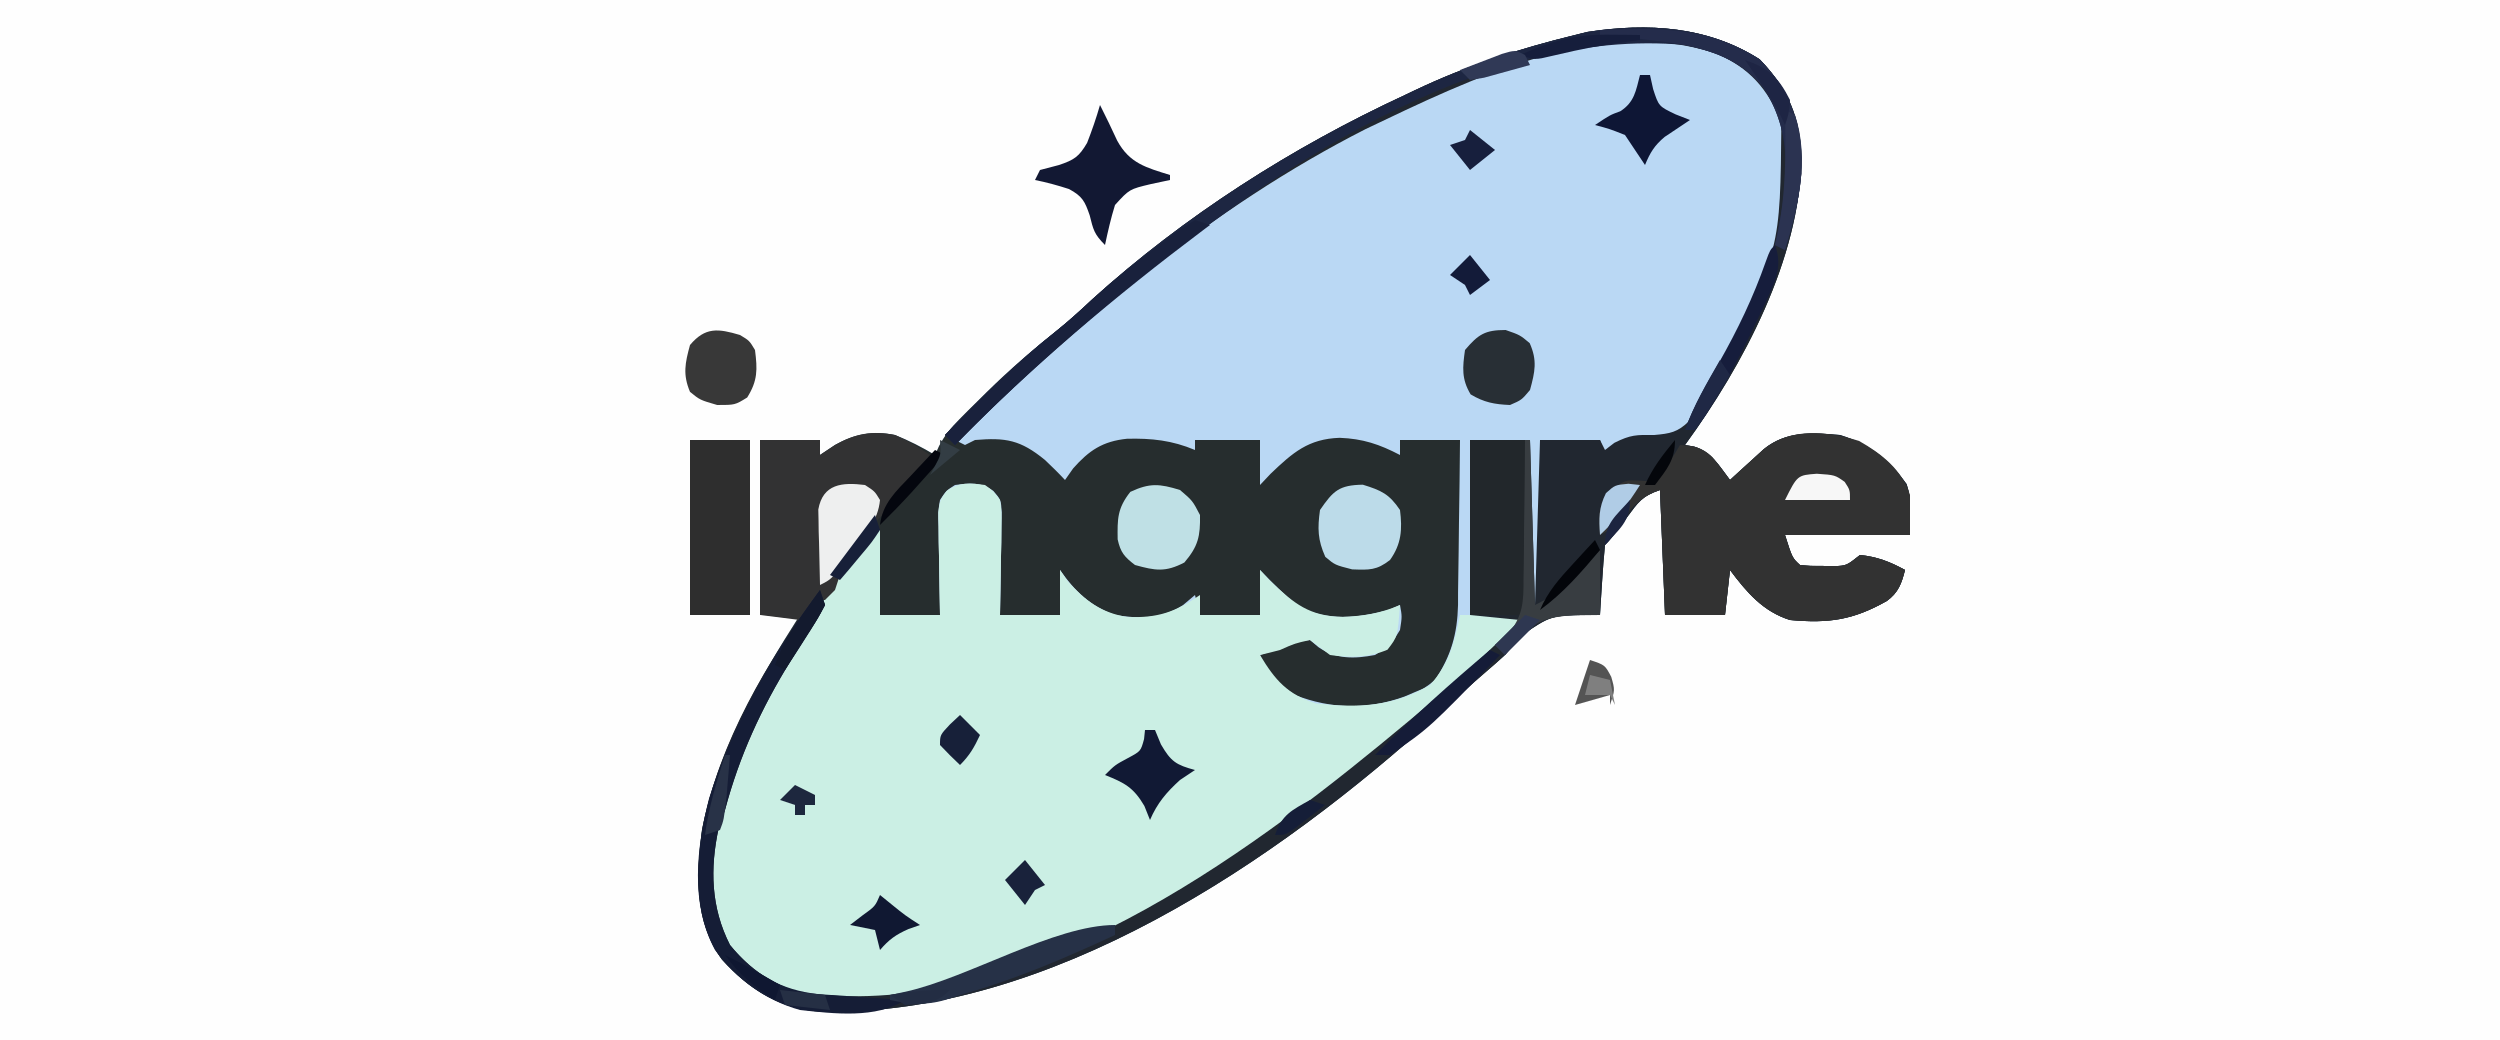 <svg version="1.1" xmlns="http://www.w3.org/2000/svg" width="500" height="208">
<rect width="100%" height="100%" fill="#808080" stroke="none"/>
<path d="M0 0 C165 0 330 0 500 0 C500 68.64 500 137.28 500 208 C335 208 170 208 0 208 C0 139.36 0 70.72 0 0 Z " fill="#FEFEFE" transform="translate(0,0)"/>
<path d="M0 0 C5.713 5.886 8.132 11.634 8.375 19.75 C7.975 40.033 -3.206 60.977 -14.938 77.125 C-14.334 77.227 -13.731 77.329 -13.109 77.434 C-9.528 78.574 -8.183 81.194 -5.938 84.125 C-5.323 83.559 -4.708 82.993 -4.074 82.41 C-3.266 81.677 -2.458 80.943 -1.625 80.188 C-0.824 79.457 -0.024 78.726 0.801 77.973 C5.337 74.267 10.472 74.657 16.062 75.125 C22.045 76.989 25.716 79.885 29.375 84.938 C30.062 87.125 30.062 87.125 30.062 95.125 C21.812 95.125 13.562 95.125 5.062 95.125 C6.515 99.709 6.515 99.709 8.062 101.125 C10.096 101.325 10.096 101.325 12.438 101.312 C13.229 101.327 14.02 101.341 14.836 101.355 C17.35 101.27 17.35 101.27 20.062 99.125 C23.449 99.472 26.1 100.479 29.062 102.125 C28.388 104.825 27.728 106.638 25.441 108.312 C18.672 112.14 13.822 112.831 6.062 112.125 C0.63 110.415 -2.627 106.539 -5.938 102.125 C-6.268 105.095 -6.598 108.065 -6.938 111.125 C-10.898 111.125 -14.857 111.125 -18.938 111.125 C-19.267 102.875 -19.598 94.625 -19.938 86.125 C-23.554 87.331 -24.32 88.61 -26.562 91.625 C-29.938 96.125 -29.938 96.125 -30.938 97.125 C-31.173 99.475 -31.351 101.831 -31.5 104.188 C-31.584 105.478 -31.668 106.768 -31.754 108.098 C-31.814 109.097 -31.875 110.096 -31.938 111.125 C-32.723 111.116 -33.508 111.107 -34.316 111.098 C-41.755 111.234 -41.755 111.234 -47.688 115.25 C-48.775 116.538 -49.858 117.83 -50.938 119.125 C-52.165 120.254 -53.416 121.358 -54.688 122.438 C-57.879 125.183 -60.977 128.011 -64.062 130.875 C-96.653 160.511 -141.952 191.328 -187.539 190.465 C-195.749 190.045 -202.063 186.056 -207.531 180.059 C-213.098 172.404 -212.726 163.11 -211.539 154.102 C-208.511 138.488 -200.39 124.391 -191.938 111.125 C-194.577 111.125 -197.218 111.125 -199.938 111.125 C-199.938 99.575 -199.938 88.025 -199.938 76.125 C-195.977 76.125 -192.018 76.125 -187.938 76.125 C-187.938 77.115 -187.938 78.105 -187.938 79.125 C-186.452 78.135 -186.452 78.135 -184.938 77.125 C-180.992 74.902 -177.402 74.247 -172.938 75.125 C-170.128 76.239 -167.532 77.579 -164.938 79.125 C-164.531 78.232 -164.531 78.232 -164.117 77.321 C-162.951 75.151 -161.796 73.725 -160.066 71.988 C-159.498 71.416 -158.929 70.843 -158.343 70.253 C-157.431 69.354 -157.431 69.354 -156.5 68.438 C-155.873 67.815 -155.245 67.192 -154.599 66.55 C-150.104 62.141 -145.425 58.078 -140.48 54.176 C-138.043 52.21 -135.78 50.144 -133.5 48 C-115.03 31.278 -93.509 17.583 -70.938 7.125 C-70.295 6.819 -69.653 6.512 -68.992 6.197 C-58.603 1.251 -48.108 -2.142 -36.938 -4.875 C-36.119 -5.077 -35.3 -5.28 -34.457 -5.488 C-22.395 -7.34 -10.454 -6.673 0 0 Z " fill="#BAD8F4" transform="translate(351.938,11.875)"/>
<path d="M0 0 C5.713 5.886 8.132 11.634 8.375 19.75 C7.975 40.033 -3.206 60.977 -14.938 77.125 C-14.334 77.227 -13.731 77.329 -13.109 77.434 C-9.528 78.574 -8.183 81.194 -5.938 84.125 C-5.323 83.559 -4.708 82.993 -4.074 82.41 C-3.266 81.677 -2.458 80.943 -1.625 80.188 C-0.824 79.457 -0.024 78.726 0.801 77.973 C5.337 74.267 10.472 74.657 16.062 75.125 C22.045 76.989 25.716 79.885 29.375 84.938 C30.062 87.125 30.062 87.125 30.062 95.125 C21.812 95.125 13.562 95.125 5.062 95.125 C6.515 99.709 6.515 99.709 8.062 101.125 C10.096 101.325 10.096 101.325 12.438 101.312 C13.229 101.327 14.02 101.341 14.836 101.355 C17.35 101.27 17.35 101.27 20.062 99.125 C23.449 99.472 26.1 100.479 29.062 102.125 C28.388 104.825 27.728 106.638 25.441 108.312 C18.672 112.14 13.822 112.831 6.062 112.125 C0.63 110.415 -2.627 106.539 -5.938 102.125 C-6.268 105.095 -6.598 108.065 -6.938 111.125 C-10.898 111.125 -14.857 111.125 -18.938 111.125 C-19.267 102.875 -19.598 94.625 -19.938 86.125 C-23.554 87.331 -24.32 88.61 -26.562 91.625 C-29.938 96.125 -29.938 96.125 -30.938 97.125 C-31.173 99.475 -31.351 101.831 -31.5 104.188 C-31.584 105.478 -31.668 106.768 -31.754 108.098 C-31.814 109.097 -31.875 110.096 -31.938 111.125 C-32.723 111.116 -33.508 111.107 -34.316 111.098 C-41.755 111.234 -41.755 111.234 -47.688 115.25 C-48.775 116.538 -49.858 117.83 -50.938 119.125 C-52.165 120.254 -53.416 121.358 -54.688 122.438 C-57.879 125.183 -60.977 128.011 -64.062 130.875 C-96.653 160.511 -141.952 191.328 -187.539 190.465 C-195.749 190.045 -202.063 186.056 -207.531 180.059 C-213.098 172.404 -212.726 163.11 -211.539 154.102 C-208.511 138.488 -200.39 124.391 -191.938 111.125 C-194.577 111.125 -197.218 111.125 -199.938 111.125 C-199.938 99.575 -199.938 88.025 -199.938 76.125 C-195.977 76.125 -192.018 76.125 -187.938 76.125 C-187.938 77.115 -187.938 78.105 -187.938 79.125 C-186.452 78.135 -186.452 78.135 -184.938 77.125 C-180.992 74.902 -177.402 74.247 -172.938 75.125 C-170.128 76.239 -167.532 77.579 -164.938 79.125 C-164.531 78.232 -164.531 78.232 -164.117 77.321 C-162.951 75.151 -161.796 73.725 -160.066 71.988 C-159.498 71.416 -158.929 70.843 -158.343 70.253 C-157.431 69.354 -157.431 69.354 -156.5 68.438 C-155.873 67.815 -155.245 67.192 -154.599 66.55 C-150.104 62.141 -145.425 58.078 -140.48 54.176 C-138.043 52.21 -135.78 50.144 -133.5 48 C-115.03 31.278 -93.509 17.583 -70.938 7.125 C-70.295 6.819 -69.653 6.512 -68.992 6.197 C-58.603 1.251 -48.108 -2.142 -36.938 -4.875 C-36.119 -5.077 -35.3 -5.28 -34.457 -5.488 C-22.395 -7.34 -10.454 -6.673 0 0 Z M-160.938 76.125 C-159.947 76.62 -159.947 76.62 -158.938 77.125 C-158.278 76.795 -157.618 76.465 -156.938 76.125 C-150.793 75.613 -147.868 76.091 -142.938 80.125 C-141.569 81.422 -140.221 82.743 -138.938 84.125 C-138.401 83.362 -137.865 82.599 -137.312 81.812 C-134.125 78.205 -131.41 76.383 -126.539 75.875 C-121.617 75.757 -117.534 76.19 -112.938 78.125 C-112.938 77.465 -112.938 76.805 -112.938 76.125 C-108.647 76.125 -104.358 76.125 -99.938 76.125 C-99.938 79.095 -99.938 82.065 -99.938 85.125 C-99.236 84.382 -98.535 83.64 -97.812 82.875 C-93.385 78.64 -90.256 75.896 -84 75.688 C-79.352 75.863 -76.039 76.985 -71.938 79.125 C-71.938 78.135 -71.938 77.145 -71.938 76.125 C-67.978 76.125 -64.017 76.125 -59.938 76.125 C-59.982 81.676 -60.052 87.225 -60.145 92.775 C-60.173 94.661 -60.194 96.546 -60.208 98.432 C-60.23 101.153 -60.277 103.873 -60.328 106.594 C-60.329 107.427 -60.331 108.261 -60.332 109.12 C-60.474 114.872 -61.714 119.307 -64.938 124.125 C-66.973 125.746 -66.973 125.746 -69 126.562 C-69.672 126.85 -70.343 127.137 -71.035 127.434 C-78.307 130.077 -85.681 129.971 -92.938 127.125 C-96.345 124.853 -98.431 122.959 -99.938 119.125 C-97.942 118.445 -95.941 117.78 -93.938 117.125 C-92.886 116.723 -92.886 116.723 -91.812 116.312 C-90.884 116.22 -90.884 116.22 -89.938 116.125 C-89.381 116.599 -88.824 117.074 -88.25 117.562 C-84.663 119.986 -81.131 119.923 -76.938 119.125 C-73.768 117.123 -73.768 117.123 -71.938 114.125 C-71.518 111.413 -71.518 111.413 -71.938 109.125 C-73.082 109.62 -73.082 109.62 -74.25 110.125 C-80.465 111.81 -86.456 112.366 -92.312 109.438 C-94.971 107.095 -97.505 104.701 -99.938 102.125 C-99.938 105.095 -99.938 108.065 -99.938 111.125 C-103.897 111.125 -107.858 111.125 -111.938 111.125 C-112.267 109.805 -112.597 108.485 -112.938 107.125 C-114.113 108.115 -114.113 108.115 -115.312 109.125 C-119.611 111.971 -123.957 111.906 -128.938 111.125 C-133.819 109.393 -137.003 106.35 -139.938 102.125 C-139.938 105.095 -139.938 108.065 -139.938 111.125 C-143.898 111.125 -147.857 111.125 -151.938 111.125 C-151.903 109.499 -151.868 107.874 -151.832 106.199 C-151.804 104.07 -151.777 101.941 -151.75 99.812 C-151.725 98.741 -151.7 97.669 -151.674 96.564 C-151.659 95.022 -151.659 95.022 -151.645 93.449 C-151.621 92.027 -151.621 92.027 -151.597 90.577 C-151.745 88.087 -151.745 88.087 -153.268 86.316 C-155.86 84.467 -157.851 84.739 -160.938 85.125 C-162.709 86.258 -162.709 86.258 -163.938 88.125 C-164.351 90.639 -164.351 90.639 -164.23 93.449 C-164.221 94.477 -164.211 95.505 -164.201 96.564 C-164.176 97.636 -164.151 98.708 -164.125 99.812 C-164.111 100.896 -164.098 101.979 -164.084 103.096 C-164.049 105.772 -163.995 108.449 -163.938 111.125 C-167.898 111.125 -171.857 111.125 -175.938 111.125 C-175.938 105.515 -175.938 99.905 -175.938 94.125 C-179.253 97.44 -181.655 99.88 -184.172 103.609 C-184.742 104.454 -185.312 105.298 -185.899 106.168 C-186.489 107.061 -187.079 107.955 -187.688 108.875 C-188.302 109.804 -188.917 110.734 -189.55 111.691 C-197.557 123.959 -204.225 135.869 -207.938 150.125 C-208.556 151.888 -208.556 151.888 -209.188 153.688 C-211.272 163.241 -210.374 171.441 -205.312 179.812 C-200.123 184.866 -194.2 187.762 -186.938 188.125 C-186.038 188.187 -185.138 188.249 -184.211 188.312 C-142.031 189.987 -100.566 158.701 -69.938 133.125 C-69.302 132.596 -68.667 132.066 -68.012 131.521 C-57.009 122.319 -57.009 122.319 -46.938 112.125 C-46.938 111.795 -46.938 111.465 -46.938 111.125 C-50.568 111.125 -54.197 111.125 -57.938 111.125 C-57.938 99.575 -57.938 88.025 -57.938 76.125 C-53.977 76.125 -50.017 76.125 -45.938 76.125 C-45.938 87.345 -45.938 98.565 -45.938 110.125 C-45.278 109.795 -44.617 109.465 -43.938 109.125 C-43.938 98.235 -43.938 87.345 -43.938 76.125 C-39.977 76.125 -36.017 76.125 -31.938 76.125 C-31.608 77.115 -31.277 78.105 -30.938 79.125 C-30.319 78.651 -29.7 78.176 -29.062 77.688 C-25.75 76.031 -24.676 76.124 -21.125 76.25 C-17.452 75.962 -16.291 75.519 -13.793 72.738 C-11.636 69.279 -9.763 65.766 -7.938 62.125 C-7.229 60.79 -6.518 59.457 -5.805 58.125 C-1.711 50.35 1.642 42.596 4.062 34.125 C4.287 33.422 4.511 32.72 4.742 31.996 C7.163 23.788 7.145 15.73 3.18 8.059 C2.811 7.421 2.442 6.782 2.062 6.125 C1.258 4.733 1.258 4.733 0.438 3.312 C-7.467 -3.968 -18.631 -4.378 -28.792 -4.02 C-78.785 -0.641 -127.623 42.036 -160.938 76.125 Z " fill="#262D2E" transform="translate(351.938,11.875)"/>
<path d="M0 0 C1.669 1.191 1.669 1.191 3 3 C3.341 5.452 3.341 5.452 3.293 8.324 C3.278 9.866 3.278 9.866 3.264 11.439 C3.239 12.511 3.213 13.583 3.188 14.688 C3.167 16.313 3.167 16.313 3.146 17.971 C3.111 20.647 3.057 23.324 3 26 C6.96 26 10.92 26 15 26 C15 23.03 15 20.06 15 17 C15.516 17.742 16.031 18.485 16.562 19.25 C20.033 23.166 23.268 25.565 28.43 26.387 C34.469 26.653 38.065 25.433 43 22 C43 23.32 43 24.64 43 26 C46.96 26 50.92 26 55 26 C55 23.03 55 20.06 55 17 C55.701 17.742 56.403 18.485 57.125 19.25 C61.827 23.748 64.878 26.24 71.5 26.375 C75.645 26.228 79.155 25.662 83 24 C82.523 30.325 82.523 30.325 80.5 32.938 C76.703 34.551 73.063 34.603 69 34 C67.662 33.006 66.328 32.007 65 31 C61.95 31.683 61.95 31.683 59 33 C57.671 33.35 56.339 33.691 55 34 C58.025 39.041 60.522 41.907 66.188 43.688 C74.531 44.615 81.58 44.376 89 40 C92.848 35.768 93.869 31.467 95 26 C99.29 26 103.58 26 108 26 C104.063 30.72 100.02 35.088 95.5 39.25 C94.896 39.808 94.292 40.366 93.67 40.941 C87.92 46.186 81.881 50.995 75.689 55.705 C74.054 56.959 72.439 58.234 70.828 59.52 C42.393 82.085 3.144 106.313 -34.527 102.762 C-41.084 101.621 -47.259 98.496 -51.418 93.191 C-56.67 84.375 -55.838 74.472 -53.5 64.812 C-47.48 44.184 -35.234 25.716 -22 9 C-21.67 9 -21.34 9 -21 9 C-21 14.61 -21 20.22 -21 26 C-17.04 26 -13.08 26 -9 26 C-9.035 24.374 -9.07 22.749 -9.105 21.074 C-9.134 18.945 -9.161 16.816 -9.188 14.688 C-9.213 13.616 -9.238 12.544 -9.264 11.439 C-9.273 10.411 -9.283 9.383 -9.293 8.324 C-9.309 7.376 -9.324 6.428 -9.341 5.452 C-9 3 -9 3 -7.669 1.191 C-5.078 -0.658 -3.086 -0.386 0 0 Z " fill="#CBEFE4" transform="translate(197,97)"/>
<path d="M0 0 C5.713 5.886 8.132 11.634 8.375 19.75 C7.975 40.033 -3.206 60.977 -14.938 77.125 C-14.334 77.227 -13.731 77.329 -13.109 77.434 C-9.528 78.574 -8.183 81.194 -5.938 84.125 C-5.323 83.559 -4.708 82.993 -4.074 82.41 C-3.266 81.677 -2.458 80.943 -1.625 80.188 C-0.824 79.457 -0.024 78.726 0.801 77.973 C5.337 74.267 10.472 74.657 16.062 75.125 C22.045 76.989 25.716 79.885 29.375 84.938 C30.062 87.125 30.062 87.125 30.062 95.125 C21.812 95.125 13.562 95.125 5.062 95.125 C6.515 99.709 6.515 99.709 8.062 101.125 C10.096 101.325 10.096 101.325 12.438 101.312 C13.229 101.327 14.02 101.341 14.836 101.355 C17.35 101.27 17.35 101.27 20.062 99.125 C23.449 99.472 26.1 100.479 29.062 102.125 C28.388 104.825 27.728 106.638 25.441 108.312 C18.672 112.14 13.822 112.831 6.062 112.125 C0.63 110.415 -2.627 106.539 -5.938 102.125 C-6.268 105.095 -6.598 108.065 -6.938 111.125 C-10.898 111.125 -14.857 111.125 -18.938 111.125 C-19.267 102.875 -19.598 94.625 -19.938 86.125 C-23.554 87.331 -24.32 88.61 -26.562 91.625 C-29.938 96.125 -29.938 96.125 -30.938 97.125 C-31.173 99.475 -31.351 101.831 -31.5 104.188 C-31.584 105.478 -31.668 106.768 -31.754 108.098 C-31.814 109.097 -31.875 110.096 -31.938 111.125 C-32.723 111.116 -33.508 111.107 -34.316 111.098 C-41.755 111.234 -41.755 111.234 -47.688 115.25 C-48.775 116.538 -49.858 117.83 -50.938 119.125 C-52.165 120.254 -53.416 121.358 -54.688 122.438 C-57.879 125.183 -60.977 128.011 -64.062 130.875 C-96.653 160.511 -141.952 191.328 -187.539 190.465 C-195.749 190.045 -202.063 186.056 -207.531 180.059 C-213.098 172.404 -212.726 163.11 -211.539 154.102 C-208.129 136.522 -198.501 120.32 -187.938 106.125 C-187.607 107.115 -187.278 108.105 -186.938 109.125 C-188.309 111.734 -188.309 111.734 -190.375 114.875 C-191.122 116.045 -191.865 117.217 -192.605 118.391 C-193.184 119.308 -193.184 119.308 -193.775 120.244 C-199.688 129.81 -204.031 139.217 -206.938 150.125 C-207.556 151.888 -207.556 151.888 -208.188 153.688 C-209.971 161.86 -209.748 169.635 -205.938 177.125 C-201.87 182.096 -197.048 185.379 -190.812 186.875 C-189.534 186.958 -188.255 187.04 -186.938 187.125 C-186.035 187.188 -185.133 187.251 -184.203 187.316 C-142.013 188.943 -100.579 157.723 -69.938 132.125 C-69.297 131.59 -68.656 131.055 -67.996 130.504 C-61.007 124.647 -54.265 118.705 -47.938 112.125 C-51.237 111.795 -54.538 111.465 -57.938 111.125 C-57.938 99.575 -57.938 88.025 -57.938 76.125 C-53.977 76.125 -50.017 76.125 -45.938 76.125 C-45.608 87.015 -45.278 97.905 -44.938 109.125 C-44.608 98.235 -44.278 87.345 -43.938 76.125 C-39.977 76.125 -36.017 76.125 -31.938 76.125 C-31.608 76.785 -31.277 77.445 -30.938 78.125 C-30.319 77.651 -29.7 77.176 -29.062 76.688 C-25.804 75.058 -24.637 75.078 -21.133 75.129 C-17.909 74.839 -16.432 74.609 -14.096 72.322 C-12.43 69.784 -11.039 67.218 -9.688 64.5 C-9.182 63.548 -8.677 62.596 -8.156 61.615 C4.114 38.188 4.114 38.188 4.336 12.613 C1.588 5.856 -1.98 1.731 -8.75 -1.188 C-32.086 -8.903 -58.087 4.07 -78.793 13.93 C-109.438 29.512 -136.991 52.622 -160.938 77.125 C-161.928 76.135 -161.928 76.135 -162.938 75.125 C-155.738 67.736 -148.587 60.574 -140.48 54.176 C-138.043 52.21 -135.78 50.144 -133.5 48 C-115.03 31.278 -93.509 17.583 -70.938 7.125 C-70.295 6.819 -69.653 6.512 -68.992 6.197 C-58.603 1.251 -48.108 -2.142 -36.938 -4.875 C-36.119 -5.077 -35.3 -5.28 -34.457 -5.488 C-22.395 -7.34 -10.454 -6.673 0 0 Z " fill="#212730" transform="translate(351.938,11.875)"/>
<path d="M0 0 C4.479 2.547 8.597 5.752 10.188 10.812 C10.188 13.453 10.188 16.093 10.188 18.812 C1.938 18.812 -6.312 18.812 -14.812 18.812 C-13.36 23.397 -13.36 23.397 -11.812 24.812 C-9.779 25.012 -9.779 25.012 -7.438 25 C-6.646 25.014 -5.855 25.028 -5.039 25.043 C-2.525 24.958 -2.525 24.958 0.188 22.812 C3.574 23.16 6.225 24.167 9.188 25.812 C8.513 28.512 7.853 30.325 5.566 32 C-1.203 35.828 -6.053 36.519 -13.812 35.812 C-19.245 34.103 -22.502 30.226 -25.812 25.812 C-26.142 28.782 -26.473 31.753 -26.812 34.812 C-30.773 34.812 -34.733 34.812 -38.812 34.812 C-39.142 26.562 -39.472 18.312 -39.812 9.812 C-43.437 11.021 -44.651 12.647 -47.312 15.375 C-49.812 17.812 -49.812 17.812 -51.812 18.812 C-52.28 14.796 -52.134 13.247 -49.688 9.938 C-46.812 7.812 -46.812 7.812 -43.812 7.938 C-40.804 8.157 -40.804 8.157 -39.32 6.273 C-38.064 4.492 -36.901 2.7 -35.812 0.812 C-33.103 0.967 -31.347 1.294 -29.367 3.215 C-28.136 4.71 -26.97 6.259 -25.812 7.812 C-24.89 6.964 -24.89 6.964 -23.949 6.098 C-23.141 5.364 -22.333 4.631 -21.5 3.875 C-20.299 2.779 -20.299 2.779 -19.074 1.66 C-13.687 -2.741 -6.301 -1.963 0 0 Z " fill="#323232" transform="translate(371.812,88.188)"/>
<path d="M0 0 C2.563 1.126 4.654 2.436 7 4 C3.845 8.385 0.565 12.556 -3.062 16.562 C-9.387 22.953 -9.387 22.953 -12 31 C-12.66 31.66 -13.32 32.32 -14 33 C-14.66 33 -15.32 33 -16 33 C-17.637 34.96 -17.637 34.96 -19 37 C-22.96 36.505 -22.96 36.505 -27 36 C-27 24.45 -27 12.9 -27 1 C-23.04 1 -19.08 1 -15 1 C-15 1.99 -15 2.98 -15 4 C-14.01 3.34 -13.02 2.68 -12 2 C-7.961 -0.28 -4.568 -0.928 0 0 Z " fill="#323233" transform="translate(179,87)"/>
<path d="M0 0 C6.68 6.882 8.461 13.522 8.332 22.867 C7.897 28.124 6.564 33.083 5.062 38.125 C4.402 37.795 3.743 37.465 3.062 37.125 C3.207 36.459 3.351 35.792 3.5 35.105 C5.593 24.711 6.79 15.514 1.062 6.125 C-2.972 0.623 -8.444 -1.437 -14.938 -2.875 C-55.832 -6.677 -98.732 22.755 -128.612 47.513 C-139.835 56.874 -150.721 66.671 -160.938 77.125 C-161.597 76.465 -162.257 75.805 -162.938 75.125 C-155.738 67.736 -148.587 60.574 -140.48 54.176 C-138.043 52.21 -135.78 50.144 -133.5 48 C-115.03 31.278 -93.509 17.583 -70.938 7.125 C-70.295 6.819 -69.653 6.512 -68.992 6.197 C-58.603 1.251 -48.108 -2.142 -36.938 -4.875 C-36.119 -5.077 -35.3 -5.28 -34.457 -5.488 C-22.395 -7.34 -10.454 -6.673 0 0 Z " fill="#1D2642" transform="translate(351.938,11.875)"/>
<path d="M0 0 C3.96 0 7.92 0 12 0 C12 11.55 12 23.1 12 35 C8.04 35 4.08 35 0 35 C0 23.45 0 11.9 0 0 Z " fill="#2E2E2E" transform="translate(138,88)"/>
<path d="M0 0 C3.63 0 7.26 0 11 0 C11 11.55 11 23.1 11 35 C7.37 35 3.74 35 0 35 C0 23.45 0 11.9 0 0 Z " fill="#22272B" transform="translate(294,88)"/>
<path d="M0 0 C0.33 0.99 0.66 1.98 1 3 C-0.371 5.609 -0.371 5.609 -2.438 8.75 C-3.184 9.92 -3.928 11.092 -4.668 12.266 C-5.054 12.877 -5.44 13.489 -5.837 14.119 C-11.75 23.685 -16.093 33.092 -19 44 C-19.413 45.176 -19.825 46.351 -20.25 47.562 C-22.033 55.735 -21.811 63.51 -18 71 C-13.135 76.946 -7.838 80.022 -0.285 80.828 C1.788 80.986 3.862 81.126 5.938 81.25 C7.003 81.327 8.068 81.405 9.166 81.484 C11.777 81.672 14.387 81.843 17 82 C11.331 85.779 2.659 84.734 -4 84 C-10.896 82.093 -16.792 77.786 -21 72 C-26.024 62.688 -24.691 51.498 -22.168 41.617 C-17.274 26.459 -9.485 12.745 0 0 Z " fill="#151D36" transform="translate(164,118)"/>
<path d="M0 0 C3.713 1.148 5.269 1.853 7.438 5.062 C7.921 8.933 7.733 11.849 5.438 15.062 C2.761 17.144 1.32 17.058 -2.125 16.938 C-5.562 16.062 -5.562 16.062 -7.5 14.438 C-9.022 11.036 -9.08 8.75 -8.562 5.062 C-5.908 1.201 -4.74 0.083 0 0 Z " fill="#BCDBE9" transform="translate(272.562,96.938)"/>
<path d="M0 0 C2.5 2.125 2.5 2.125 4 5 C4.075 9.264 3.648 11.237 0.875 14.5 C-2.916 16.478 -4.928 16.131 -9 15 C-11.111 13.39 -11.892 12.491 -12.469 9.879 C-12.524 5.764 -12.549 3.698 -9.938 0.375 C-6.051 -1.444 -4.08 -1.261 0 0 Z " fill="#BFE0E5" transform="translate(236,98)"/>
<path d="M0 0 C1.19 2.359 2.333 4.723 3.438 7.125 C5.916 11.685 9.256 12.524 14 14 C14 14.33 14 14.66 14 15 C12.742 15.268 11.484 15.536 10.188 15.812 C5.877 16.84 5.877 16.84 3 20 C2.174 22.655 1.581 25.273 1 28 C-1.185 25.815 -1.336 24.952 -2.062 22.062 C-3.037 19.236 -3.53 18.255 -6.195 16.809 C-8.454 16.076 -10.673 15.468 -13 15 C-12.67 14.34 -12.34 13.68 -12 13 C-10.742 12.67 -9.484 12.34 -8.188 12 C-5.178 10.979 -4.215 10.367 -2.582 7.582 C-1.603 5.076 -0.738 2.587 0 0 Z " fill="#121833" transform="translate(220,21)"/>
<path d="M0 0 C1.875 1.125 1.875 1.125 3 3 C3.499 6.92 3.553 9.116 1.438 12.5 C-1 14 -1 14 -4.562 14 C-8 13 -8 13 -10 11.375 C-11.47 7.884 -10.984 5.609 -10 2 C-6.936 -1.632 -4.37 -1.302 0 0 Z " fill="#383838" transform="translate(148,67)"/>
<path d="M0 0 C2.875 1 2.875 1 4.812 2.625 C6.373 6.113 5.867 8.364 4.875 12 C3.188 14 3.188 14 0.875 15 C-2.235 14.873 -4.326 14.48 -7 12.875 C-8.848 9.795 -8.616 7.496 -8.125 4 C-5.459 0.864 -4.137 0 0 0 Z " fill="#282F35" transform="translate(301.125,66)"/>
<path d="M0 0 C1.938 1.25 1.938 1.25 3 3 C2.627 7.117 -0.001 10.026 -2.438 13.188 C-2.845 13.733 -3.253 14.279 -3.674 14.842 C-6.73 18.865 -6.73 18.865 -9 20 C-9.081 17.229 -9.14 14.46 -9.188 11.688 C-9.225 10.509 -9.225 10.509 -9.264 9.307 C-9.273 8.549 -9.283 7.792 -9.293 7.012 C-9.309 6.315 -9.324 5.619 -9.341 4.901 C-8.417 -0.256 -4.555 -0.569 0 0 Z " fill="#EEEFEF" transform="translate(173,97)"/>
<path d="M0 0 C11.746 -0.465 21.679 -0.673 31.938 5.875 C38.617 12.757 40.398 19.397 40.27 28.742 C39.835 33.999 38.502 38.958 37 44 C36.01 43.505 36.01 43.505 35 43 C35.144 42.334 35.289 41.667 35.438 40.98 C37.531 30.586 38.728 21.389 33 12 C28.606 6.009 21.97 3.834 14.833 2.636 C9.902 1.943 4.959 1.442 0 1 C0 0.67 0 0.34 0 0 Z " fill="#242C4B" transform="translate(320,6)"/>
<path d="M0 0 C0.33 0 0.66 0 1 0 C1.33 10.89 1.66 21.78 2 33 C5.457 31.271 7.054 30.173 9.625 27.5 C10.511 26.587 10.511 26.587 11.414 25.656 C11.937 25.11 12.461 24.563 13 24 C13.66 23.34 14.32 22.68 15 22 C15 26.29 15 30.58 15 35 C12.247 35.031 12.247 35.031 9.438 35.062 C4.643 35.426 2.135 36.101 -1.25 39.562 C-2.197 40.683 -3.126 41.821 -4 43 C-4.66 42.34 -5.32 41.68 -6 41 C-5.19 40.347 -4.379 39.695 -3.544 39.023 C-0.361 35.241 -0.269 32.366 -0.293 27.637 C-0.278 26.845 -0.263 26.053 -0.247 25.237 C-0.204 22.72 -0.195 20.205 -0.188 17.688 C-0.164 15.976 -0.139 14.264 -0.111 12.553 C-0.049 8.368 -0.016 4.185 0 0 Z " fill="#383D41" transform="translate(305,88)"/>
<path d="M0 0 C0.99 0.33 1.98 0.66 3 1 C2.558 1.331 2.117 1.662 1.662 2.003 C-15.9 15.2 -32.631 29.273 -48 45 C-48.66 44.34 -49.32 43.68 -50 43 C-42.806 35.617 -35.662 28.459 -27.562 22.066 C-25.018 20.015 -22.64 17.854 -20.25 15.625 C-16.03 11.792 -11.621 8.291 -7.062 4.875 C-6.411 4.377 -5.76 3.879 -5.089 3.366 C-3.451 2.16 -1.73 1.069 0 0 Z " fill="#19213C" transform="translate(239,44)"/>
<path d="M0 0 C0.66 0 1.32 0 2 0 C2.206 0.928 2.413 1.856 2.625 2.812 C3.744 6.26 3.744 6.26 7.125 7.875 C8.074 8.246 9.023 8.617 10 9 C8.312 10.125 6.625 11.25 4.938 12.375 C2.87 14.109 2.022 15.531 1 18 C-0.333 16 -1.667 14 -3 12 C-6.054 10.787 -6.054 10.787 -9 10 C-6 8 -6 8 -3.938 7.25 C-1.099 5.419 -0.827 3.17 0 0 Z " fill="#0E1635" transform="translate(328,15)"/>
<path d="M0 0 C0.66 0 1.32 0 2 0 C2.392 0.949 2.784 1.897 3.188 2.875 C5.198 6.341 6.227 6.98 10 8 C9.01 8.66 8.02 9.32 7 10 C4.287 12.466 2.448 14.621 1 18 C0.629 17.072 0.258 16.144 -0.125 15.188 C-2.309 11.474 -4.067 10.573 -8 9 C-6 7 -6 7 -3.438 5.625 C-0.846 4.242 -0.846 4.242 -0.188 1.812 C-0.126 1.214 -0.064 0.616 0 0 Z " fill="#111934" transform="translate(229,146)"/>
<path d="M0 0 C0 0.66 0 1.32 0 2 C-10.201 6.717 -20.15 11.001 -31 14 C-31.695 14.236 -32.39 14.472 -33.105 14.715 C-37.357 16.151 -40.633 15.891 -45 15 C-45 14.67 -45 14.34 -45 14 C-43.455 13.671 -43.455 13.671 -41.879 13.336 C-29.359 10.583 -12.09 0 0 0 Z " fill="#263147" transform="translate(223,185)"/>
<path d="M0 0 C1.781 4.782 -0.387 8.059 -2.336 12.496 C-6.326 20.898 -10.477 29.49 -16 37 C-16.66 37 -17.32 37 -18 37 C-16.286 32.174 -13.731 27.921 -11.188 23.5 C-7.447 16.911 -4.351 10.468 -1.84 3.309 C-1 1 -1 1 0 0 Z " fill="#161D3C" transform="translate(355,49)"/>
<path d="M0 0 C0.66 0.33 1.32 0.66 2 1 C4.959 9.877 2.588 19.313 0 28 C-0.66 27.67 -1.32 27.34 -2 27 C-1.856 26.392 -1.711 25.783 -1.562 25.156 C0.224 16.718 0.194 8.573 0 0 Z " fill="#2B3351" transform="translate(357,22)"/>
<path d="M0 0 C0.66 0.33 1.32 0.66 2 1 C-12.113 15.604 -12.113 15.604 -20 21 C-20.99 21 -21.98 21 -23 21 C-15.699 13.607 -7.937 6.702 0 0 Z " fill="#151C38" transform="translate(298,130)"/>
<path d="M0 0 C3.625 0.25 3.625 0.25 5.562 1.625 C6.625 3.25 6.625 3.25 6.625 5.25 C2.335 5.25 -1.955 5.25 -6.375 5.25 C-3.894 0.288 -3.894 0.288 0 0 Z " fill="#F7F7F7" transform="translate(363.375,94.75)"/>
<path d="M0 0 C0.763 0.619 1.526 1.238 2.312 1.875 C4.996 4.056 4.996 4.056 8 6 C7.237 6.268 6.474 6.536 5.688 6.812 C3.126 7.944 1.803 8.912 0 11 C-0.33 9.68 -0.66 8.36 -1 7 C-2.65 6.67 -4.3 6.34 -6 6 C-5.196 5.381 -4.391 4.763 -3.562 4.125 C-0.961 2.258 -0.961 2.258 0 0 Z " fill="#101832" transform="translate(176,179)"/>
<path d="M0 0 C1.756 0.014 1.756 0.014 3.547 0.027 C4.439 0.039 5.331 0.051 6.25 0.062 C6.25 0.393 6.25 0.723 6.25 1.062 C5.404 1.184 4.559 1.305 3.688 1.43 C-3.905 2.533 -3.905 2.533 -11.375 4.25 C-14.75 5.062 -14.75 5.062 -17.75 4.062 C-11.473 1.286 -6.968 -0.07 0 0 Z " fill="#161E3C" transform="translate(321.75,6.938)"/>
<path d="M0 0 C3 1 3 1 4.25 3.375 C5 6 5 6 4 9 C4 8.34 4 7.68 4 7 C1.69 7.66 -0.62 8.32 -3 9 C-2.01 6.03 -1.02 3.06 0 0 Z " fill="#545454" transform="translate(318,132)"/>
<path d="M0 0 C0.763 0.083 1.526 0.165 2.312 0.25 C-0.069 3.993 -2.432 7.227 -5.688 10.25 C-5.909 6.997 -5.974 4.822 -4.5 1.875 C-2.688 0.25 -2.688 0.25 0 0 Z " fill="#B0CCE6" transform="translate(325.688,96.75)"/>
<path d="M0 0 C1.32 1.32 2.64 2.64 4 4 C2.848 6.468 1.952 8.048 0 10 C-1.376 8.71 -2.708 7.373 -4 6 C-4 4 -4 4 -2 1.875 C-1.34 1.256 -0.68 0.637 0 0 Z " fill="#172039" transform="translate(192,143)"/>
<path d="M0 0 C0.33 0.99 0.66 1.98 1 3 C-0.234 5.343 -1.492 7.483 -2.938 9.688 C-3.324 10.294 -3.71 10.901 -4.107 11.525 C-5.062 13.023 -6.03 14.512 -7 16 C-7.66 15.67 -8.32 15.34 -9 15 C-7.612 11.11 -5.785 8.034 -3.375 4.688 C-2.743 3.804 -2.112 2.921 -1.461 2.012 C-0.979 1.348 -0.497 0.684 0 0 Z " fill="#131A2E" transform="translate(164,118)"/>
<path d="M0 0 C0.66 0.33 1.32 0.66 2 1 C0.585 2.585 -0.832 4.168 -2.25 5.75 C-3.039 6.632 -3.828 7.513 -4.641 8.422 C-6.706 10.679 -8.817 12.857 -11 15 C-10.52 10.714 -7.781 8.231 -4.938 5.25 C-4.465 4.743 -3.993 4.237 -3.506 3.715 C-2.344 2.471 -1.173 1.234 0 0 Z " fill="#04060E" transform="translate(187,90)"/>
<path d="M0 0 C0.33 0 0.66 0 1 0 C0.858 1.75 0.711 3.5 0.562 5.25 C0.481 6.225 0.4 7.199 0.316 8.203 C-0.223 12.972 -0.223 12.972 -1 15 C-1.99 15.33 -2.98 15.66 -4 16 C-3.273 10.473 -1.666 5.3 0 0 Z " fill="#283247" transform="translate(145,151)"/>
<path d="M0 0 C0.33 0.66 0.66 1.32 1 2 C-0.954 2.556 -2.914 3.094 -4.875 3.625 C-5.966 3.927 -7.056 4.228 -8.18 4.539 C-9.11 4.691 -10.041 4.843 -11 5 C-11.66 4.34 -12.32 3.68 -13 3 C-11.212 2.303 -9.419 1.618 -7.625 0.938 C-6.627 0.555 -5.63 0.172 -4.602 -0.223 C-2 -1 -2 -1 0 0 Z " fill="#303956" transform="translate(305,11)"/>
<path d="M0 0 C0.66 0.99 1.32 1.98 2 3 C0.884 4.839 -0.243 6.671 -1.375 8.5 C-2.001 9.521 -2.628 10.542 -3.273 11.594 C-3.843 12.388 -4.413 13.182 -5 14 C-5.66 14 -6.32 14 -7 14 C-5.236 9.028 -2.606 4.566 0 0 Z " fill="#1F2845" transform="translate(344,72)"/>
<path d="M0 0 C0.33 0.66 0.66 1.32 1 2 C-2.723 6.421 -6.295 10.578 -11 14 C-9.422 10.29 -7.093 7.701 -4.375 4.75 C-3.558 3.858 -2.74 2.966 -1.898 2.047 C-1.272 1.371 -0.645 0.696 0 0 Z " fill="#03050A" transform="translate(319,108)"/>
<path d="M0 0 C4.805 1.684 6.647 3.384 9 8 C8.75 10.875 8.75 10.875 8 13 C7.602 12.157 7.602 12.157 7.195 11.297 C5.907 8.821 4.439 6.562 2.875 4.25 C2.336 3.451 1.797 2.652 1.242 1.828 C0.832 1.225 0.422 0.622 0 0 Z " fill="#1E2544" transform="translate(349,12)"/>
<path d="M0 0 C0.33 0.99 0.66 1.98 1 3 C-0.652 5.48 -0.652 5.48 -2.938 8.188 C-3.689 9.089 -4.441 9.99 -5.215 10.918 C-5.804 11.605 -6.393 12.292 -7 13 C-7.66 12.67 -8.32 12.34 -9 12 C-6.03 8.04 -3.06 4.08 0 0 Z " fill="#172039" transform="translate(175,103)"/>
<path d="M0 0 C2.97 0.33 5.94 0.66 9 1 C9.33 1.99 9.66 2.98 10 4 C7.03 3.67 4.06 3.34 1 3 C0.67 2.01 0.34 1.02 0 0 Z " fill="#252F44" transform="translate(156,198)"/>
<path d="M0 0 C3.777 1.813 7.373 3.907 11 6 C10.67 6.99 10.34 7.98 10 9 C5.821 6.436 2.875 3.981 0 0 Z " fill="#0F1731" transform="translate(145,191)"/>
<path d="M0 0 C1.32 1.65 2.64 3.3 4 5 C3.01 5.495 3.01 5.495 2 6 C1.01 7.485 1.01 7.485 0 9 C-1.32 7.35 -2.64 5.7 -4 4 C-2.68 2.68 -1.36 1.36 0 0 Z " fill="#19223B" transform="translate(205,172)"/>
<path d="M0 0 C1.65 1.32 3.3 2.64 5 4 C3.35 5.32 1.7 6.64 0 8 C-1.32 6.35 -2.64 4.7 -4 3 C-3.01 2.67 -2.02 2.34 -1 2 C-0.67 1.34 -0.34 0.68 0 0 Z " fill="#171F3D" transform="translate(294,26)"/>
<path d="M0 0 C1.32 0.66 2.64 1.32 4 2 C4 2.66 4 3.32 4 4 C3.34 4 2.68 4 2 4 C2 4.66 2 5.32 2 6 C1.34 6 0.68 6 0 6 C0 5.34 0 4.68 0 4 C-0.99 3.67 -1.98 3.34 -3 3 C-2.01 2.01 -1.02 1.02 0 0 Z " fill="#1D273E" transform="translate(159,157)"/>
<path d="M0 0 C1.32 1.65 2.64 3.3 4 5 C2.68 5.99 1.36 6.98 0 8 C-0.33 7.34 -0.66 6.68 -1 6 C-1.99 5.34 -2.98 4.68 -4 4 C-2.68 2.68 -1.36 1.36 0 0 Z " fill="#131B39" transform="translate(294,51)"/>
<path d="M0 0 C0.99 0.33 1.98 0.66 3 1 C1.713 2.006 0.42 3.004 -0.875 4 C-1.954 4.835 -1.954 4.835 -3.055 5.688 C-5 7 -5 7 -7 7 C-5.651 2.954 -3.652 2.045 0 0 Z " fill="#151E38" transform="translate(262,160)"/>
<path d="M0 0 C0.99 0.33 1.98 0.66 3 1 C0.69 3.31 -1.62 5.62 -4 8 C-4.66 7.34 -5.32 6.68 -6 6 C-4.02 4.02 -2.04 2.04 0 0 Z " fill="#2E3751" transform="translate(305,123)"/>
<path d="M0 0 C-2.809 2.809 -5.111 2.727 -9 3 C-9.99 2.34 -10.98 1.68 -12 1 C-7.936 0.226 -4.136 -0.098 0 0 Z " fill="#232D43" transform="translate(190,198)"/>
<path d="M0 0 C1.32 0.66 2.64 1.32 4 2 C1.03 4.475 1.03 4.475 -2 7 C-1.67 6.402 -1.34 5.804 -1 5.188 C0.208 2.946 0.208 2.946 0 0 Z " fill="#333D44" transform="translate(188,88)"/>
<path d="M0 0 C1.98 0.495 1.98 0.495 4 1 C4.33 2.65 4.66 4.3 5 6 C4.67 5.34 4.34 4.68 4 4 C2.35 4 0.7 4 -1 4 C-0.67 2.68 -0.34 1.36 0 0 Z " fill="#7F7F7F" transform="translate(318,135)"/>
<path d="M0 0 C0 4.033 -1.609 5.835 -4 9 C-4.66 9 -5.32 9 -6 9 C-4.473 5.564 -2.401 2.881 0 0 Z " fill="#04060B" transform="translate(335,88)"/>
<path d="M0 0 C0 4.39 -2.128 5.769 -5 9 C-5 4.61 -2.872 3.231 0 0 Z " fill="#1C2440" transform="translate(326,100)"/>
</svg>
